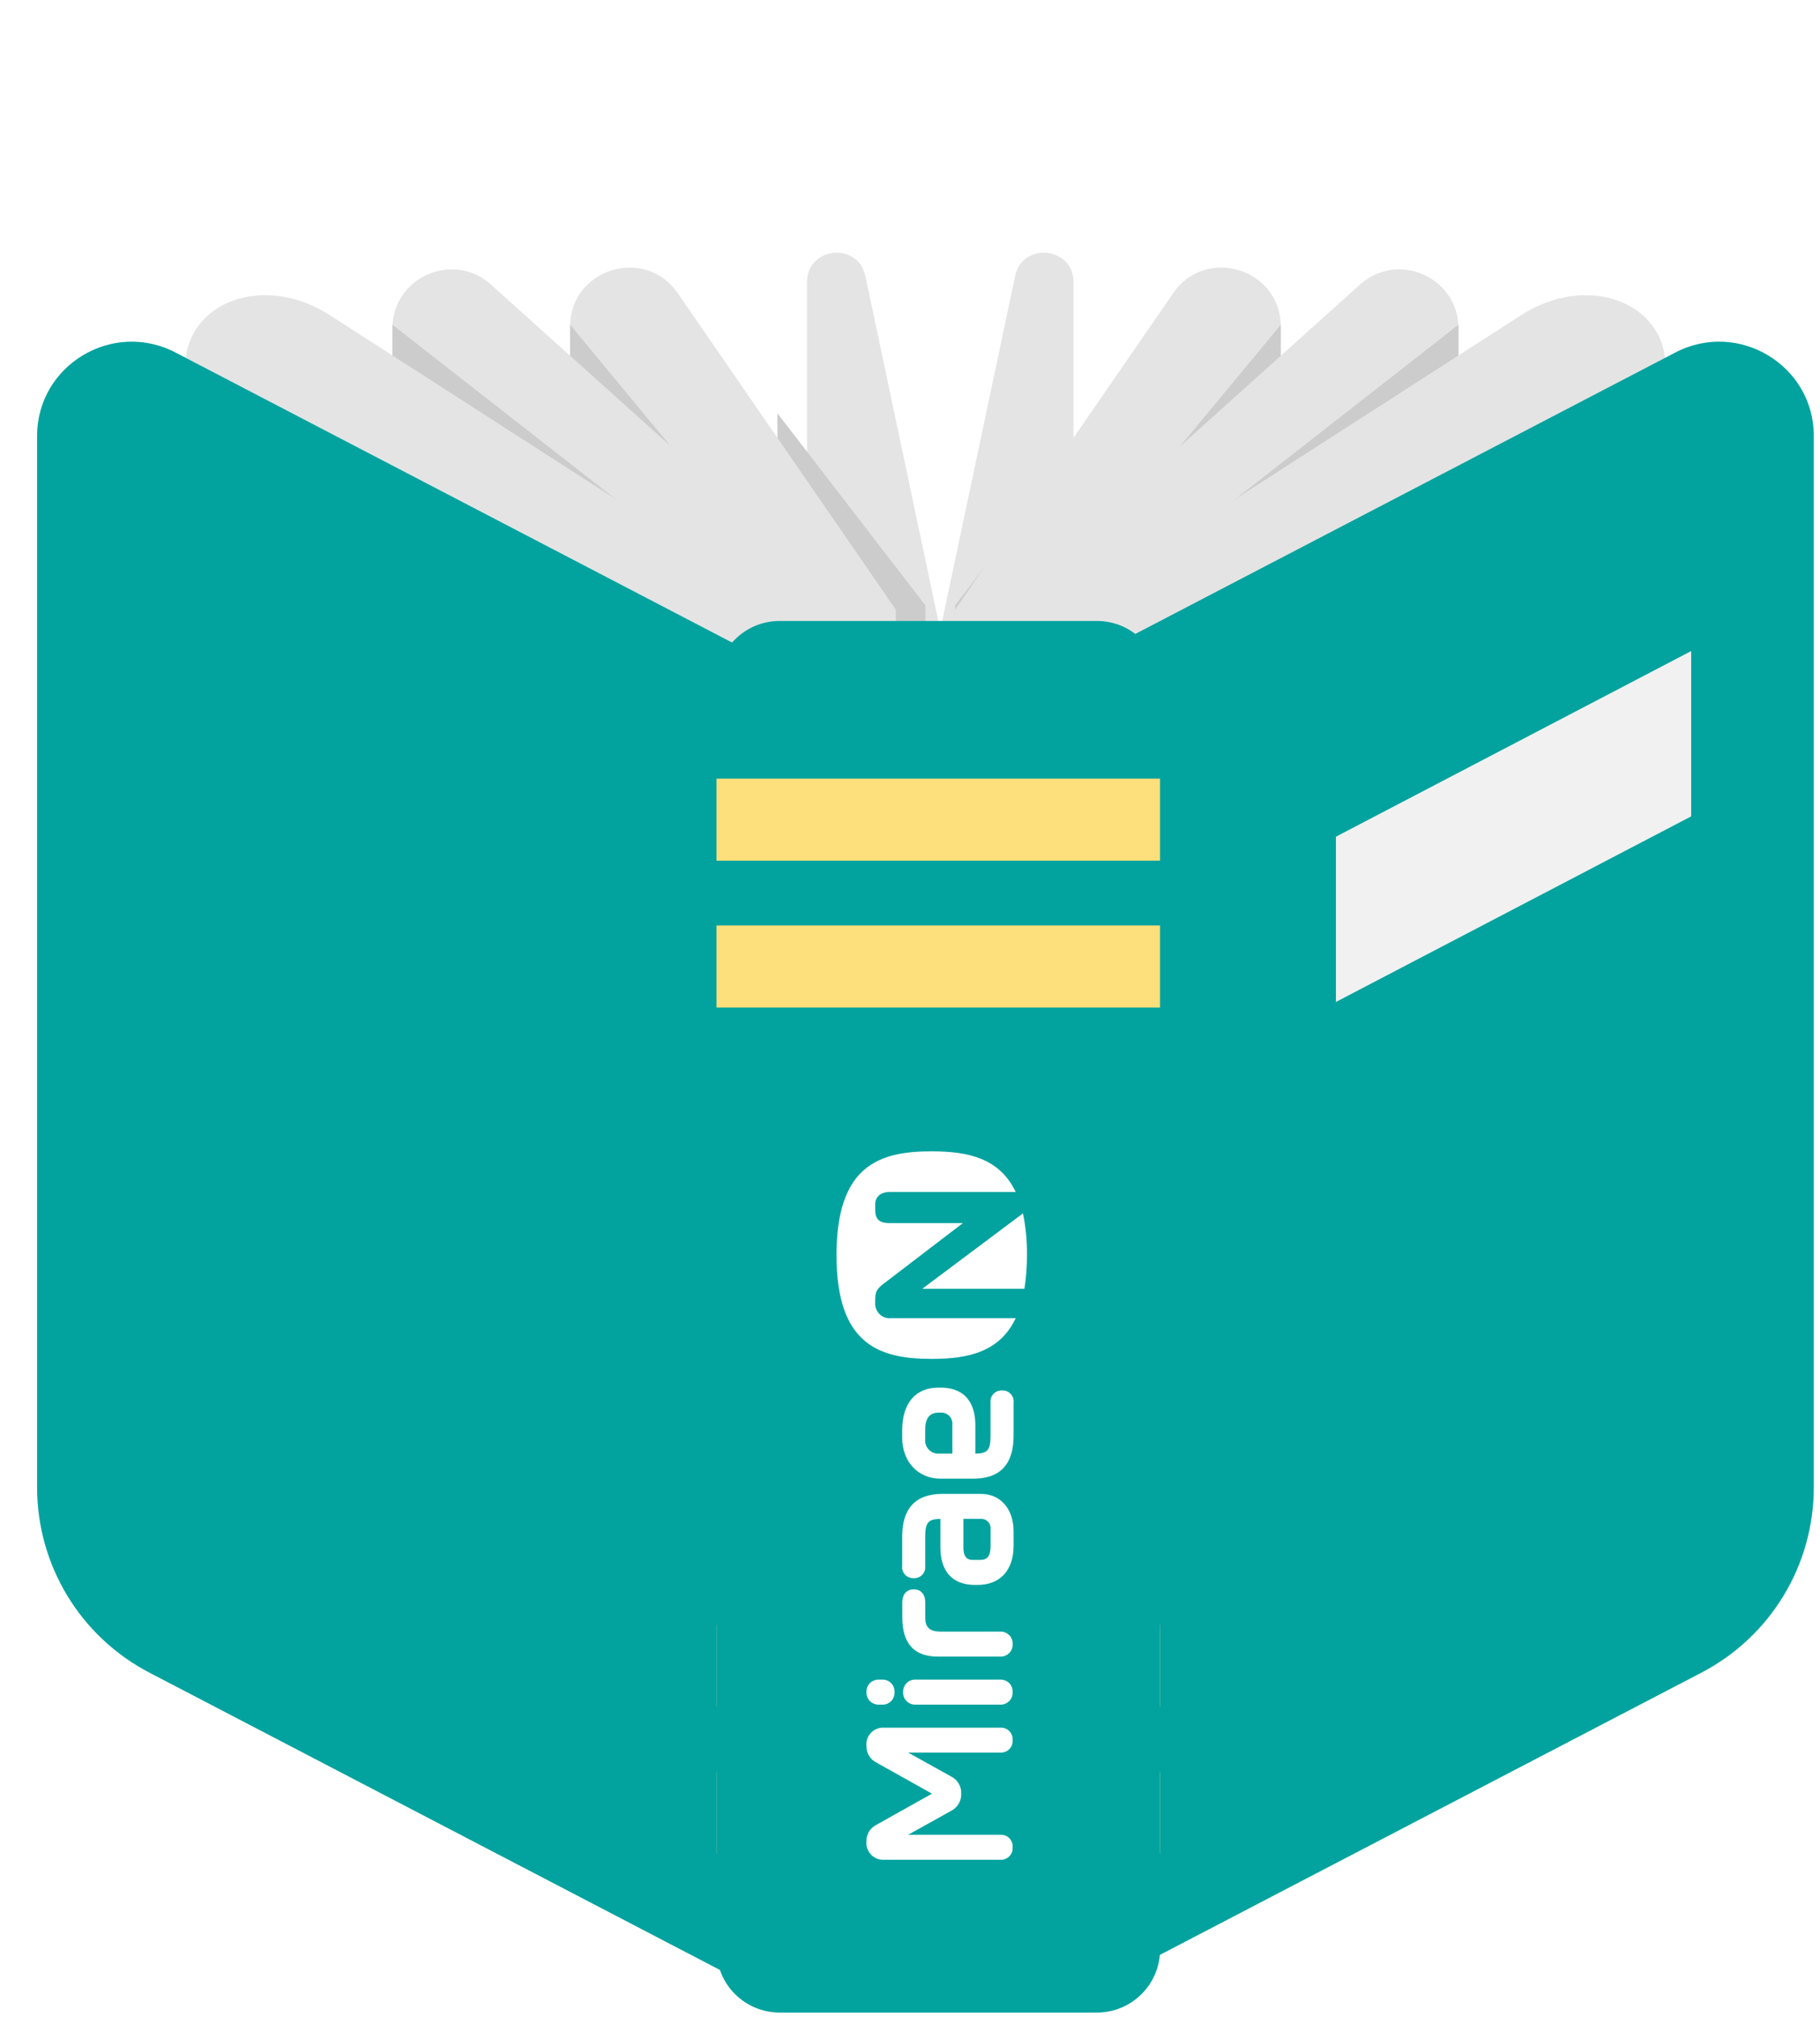 <svg width="37" height="41" viewBox="0 0 37 41" fill="none" xmlns="http://www.w3.org/2000/svg">
<path d="M18.814 14.357C18.814 14.274 18.822 14.19 18.84 14.109L20.637 5.612C20.786 4.907 21.824 5.016 21.824 5.736V21.416C21.824 21.538 21.805 21.659 21.769 21.775L21.159 23.721C20.748 25.032 18.814 24.736 18.814 23.362V14.357Z" fill="#E4E4E4"/>
<g filter="url(#filter0_f_3926_1067)">
<path d="M19.416 12.306L22.426 8.399V24.671L19.416 32.399L19.416 12.306Z" fill="#CCCCCC"/>
</g>
<path d="M19.416 14.357C19.416 14.274 19.407 14.19 19.39 14.109L17.593 5.612C17.444 4.907 16.406 5.016 16.406 5.736V21.416C16.406 21.538 16.424 21.659 16.461 21.775L17.071 23.721C17.482 25.032 19.416 24.736 19.416 23.362V14.357Z" fill="#E4E4E4"/>
<g filter="url(#filter1_f_3926_1067)">
<path d="M18.814 12.306L15.804 8.399V24.671L18.814 32.399L18.814 12.306Z" fill="#CCCCCC"/>
</g>
<path d="M19.416 12.392L23.85 5.959C24.518 4.99 26.038 5.463 26.038 6.64V22.308L19.416 30.985V12.392Z" fill="#E4E4E4"/>
<g filter="url(#filter2_f_3926_1067)">
<path d="M19.416 14.597L26.038 6.6V24.092L19.416 32.4V14.597Z" fill="#CCCCCC"/>
</g>
<path d="M19.416 13.182L27.648 5.784C28.42 5.09 29.65 5.638 29.65 6.676V22.677L19.416 30.984V13.182Z" fill="#E4E4E4"/>
<g filter="url(#filter3_f_3926_1067)">
<path d="M19.416 14.597L29.65 6.6V24.092L19.416 32.4V14.597Z" fill="#CCCCCC"/>
</g>
<path d="M18.818 39.596L31.475 31.453C32.943 30.508 33.864 28.985 33.864 27.505V7.477C33.864 6.13 32.263 5.544 30.928 6.403L18.814 14.195V39.6L18.818 39.596Z" fill="#E4E4E4"/>
<path d="M22.458 40.318L34.586 33.999C35.995 33.266 36.874 31.815 36.874 30.231V8.861C36.874 7.423 35.339 6.498 34.059 7.165L22.458 13.209V40.322V40.318Z" fill="#02A39F"/>
<path d="M18.212 12.392L13.778 5.959C13.109 4.99 11.59 5.463 11.59 6.64V22.308L18.212 30.985V12.392Z" fill="#E4E4E4"/>
<g filter="url(#filter4_f_3926_1067)">
<path d="M18.212 14.597L11.59 6.6V24.092L18.212 32.4V14.597Z" fill="#CCCCCC"/>
</g>
<path d="M18.212 13.182L9.98 5.784C9.207 5.09 7.978 5.638 7.978 6.676V22.677L18.212 30.984V13.182Z" fill="#E4E4E4"/>
<g filter="url(#filter5_f_3926_1067)">
<path d="M18.212 14.597L7.978 6.6V24.092L18.212 32.4V14.597Z" fill="#CCCCCC"/>
</g>
<path d="M18.81 39.596L6.152 31.453C4.684 30.508 3.764 28.985 3.764 27.505V7.477C3.764 6.13 5.364 5.544 6.7 6.403L18.814 14.195V39.6L18.81 39.596Z" fill="#E4E4E4"/>
<path d="M15.169 40.318L3.041 33.999C1.632 33.266 0.754 31.815 0.754 30.231V8.861C0.754 7.423 2.289 6.498 3.568 7.165L15.169 13.209V40.322V40.318Z" fill="#02A39F"/>
<path d="M34.381 13.233L27.159 17.006V20.365L34.381 16.593V13.233Z" fill="#F1F1F1"/>
<path d="M23.583 33.024H14.567V34.692H23.583V33.024Z" fill="#FDDF7B"/>
<path d="M23.583 36.009H14.567V37.676H23.583V36.009Z" fill="#FDDF7B"/>
<path d="M22.299 12.621H15.851C15.142 12.621 14.567 13.194 14.567 13.901V39.626C14.567 40.333 15.142 40.906 15.851 40.906H22.299C23.008 40.906 23.583 40.333 23.583 39.626V13.901C23.583 13.194 23.008 12.621 22.299 12.621Z" fill="#02A39F"/>
<g clip-path="url(#clip0_3926_1067)">
<path d="M18.185 34.404C18.186 34.468 18.162 34.529 18.118 34.574C18.074 34.619 18.013 34.646 17.95 34.647L17.85 34.647C17.787 34.645 17.727 34.618 17.683 34.573C17.639 34.528 17.615 34.468 17.615 34.404L17.615 34.381C17.615 34.318 17.639 34.258 17.683 34.212C17.727 34.167 17.787 34.141 17.85 34.139L17.95 34.139C18.013 34.14 18.074 34.166 18.118 34.212C18.162 34.257 18.186 34.318 18.185 34.381L18.185 34.404Z" fill="white"/>
<path d="M20.587 35.389C20.587 35.45 20.562 35.509 20.518 35.553C20.475 35.597 20.415 35.621 20.354 35.622L18.463 35.622C18.753 35.783 19.331 36.105 19.331 36.105C19.397 36.137 19.452 36.187 19.489 36.25C19.526 36.312 19.545 36.384 19.541 36.457C19.544 36.53 19.526 36.602 19.488 36.664C19.45 36.727 19.395 36.777 19.33 36.809L18.463 37.292L20.354 37.292C20.384 37.292 20.415 37.298 20.443 37.31C20.471 37.321 20.497 37.339 20.518 37.36C20.54 37.382 20.557 37.408 20.569 37.436C20.581 37.464 20.587 37.495 20.587 37.525L20.587 37.567C20.587 37.629 20.562 37.688 20.518 37.731C20.474 37.775 20.415 37.8 20.354 37.8L17.954 37.8C17.906 37.8 17.859 37.79 17.815 37.771C17.772 37.752 17.733 37.723 17.701 37.688C17.669 37.653 17.645 37.611 17.63 37.566C17.615 37.521 17.61 37.473 17.615 37.426C17.613 37.358 17.63 37.291 17.664 37.232C17.699 37.174 17.749 37.126 17.809 37.094C17.809 37.094 18.718 36.585 18.947 36.457C18.685 36.31 17.809 35.82 17.809 35.82C17.749 35.788 17.699 35.741 17.664 35.682C17.63 35.623 17.613 35.556 17.615 35.488C17.61 35.441 17.615 35.393 17.63 35.348C17.644 35.303 17.668 35.261 17.7 35.226C17.732 35.191 17.771 35.163 17.815 35.144C17.858 35.124 17.905 35.115 17.953 35.115L20.353 35.115C20.414 35.115 20.474 35.139 20.517 35.183C20.561 35.227 20.586 35.286 20.586 35.348L20.587 35.389Z" fill="white"/>
<path d="M20.586 34.405C20.587 34.468 20.562 34.528 20.519 34.573C20.475 34.618 20.416 34.645 20.353 34.647L18.593 34.647C18.53 34.645 18.471 34.618 18.428 34.573C18.384 34.528 18.36 34.468 18.36 34.405L18.36 34.38C18.36 34.318 18.384 34.258 18.427 34.213C18.471 34.168 18.53 34.141 18.593 34.139L20.354 34.139C20.417 34.141 20.476 34.167 20.52 34.212C20.563 34.257 20.587 34.318 20.587 34.38L20.586 34.405Z" fill="white"/>
<path d="M20.606 31.416C20.606 31.916 20.332 32.214 19.873 32.214L19.827 32.214C19.21 32.214 19.118 31.74 19.118 31.458L19.118 30.872C18.88 30.877 18.81 30.933 18.81 31.231L18.81 31.73L18.81 31.836C18.813 31.866 18.809 31.897 18.799 31.926C18.789 31.955 18.774 31.981 18.753 32.004C18.733 32.026 18.708 32.044 18.68 32.057C18.652 32.07 18.622 32.077 18.592 32.077L18.57 32.077C18.538 32.078 18.506 32.072 18.476 32.059C18.446 32.047 18.419 32.028 18.398 32.004C18.376 31.98 18.36 31.952 18.35 31.921C18.34 31.89 18.337 31.858 18.341 31.826L18.341 31.231C18.341 30.656 18.616 30.364 19.156 30.364L19.944 30.364C20.34 30.364 20.606 30.67 20.606 31.125L20.606 31.416ZM19.586 31.462C19.586 31.626 19.648 31.706 19.776 31.706L19.904 31.706C20.032 31.706 20.138 31.684 20.138 31.416L20.138 31.065C20.139 31.04 20.135 31.015 20.126 30.991C20.117 30.968 20.103 30.946 20.085 30.928C20.068 30.91 20.047 30.896 20.023 30.886C20 30.876 19.975 30.871 19.95 30.871L19.586 30.871L19.586 31.462Z" fill="white"/>
<path d="M18.341 29.073C18.341 28.52 18.615 28.204 19.074 28.204L19.12 28.204C19.736 28.204 19.828 28.677 19.828 28.959L19.828 29.545C20.067 29.541 20.137 29.485 20.137 29.186L20.137 28.583L20.137 28.502C20.134 28.472 20.138 28.441 20.148 28.412C20.157 28.383 20.173 28.357 20.194 28.334C20.214 28.312 20.239 28.294 20.267 28.281C20.295 28.268 20.325 28.262 20.355 28.261L20.376 28.261C20.408 28.26 20.441 28.266 20.471 28.278C20.5 28.291 20.527 28.31 20.549 28.334C20.571 28.358 20.587 28.386 20.597 28.417C20.607 28.448 20.61 28.48 20.606 28.512L20.606 29.186C20.606 29.762 20.331 30.054 19.79 30.054L19.113 30.054C18.682 30.054 18.341 29.726 18.341 29.222L18.341 29.073ZM19.361 28.956C19.364 28.924 19.36 28.892 19.349 28.861C19.339 28.831 19.322 28.803 19.299 28.78C19.277 28.757 19.25 28.739 19.22 28.727C19.19 28.715 19.158 28.71 19.126 28.712L19.082 28.712C18.928 28.712 18.809 28.791 18.809 29.058L18.809 29.258C18.805 29.295 18.81 29.333 18.823 29.369C18.835 29.404 18.855 29.436 18.881 29.463C18.907 29.491 18.939 29.512 18.974 29.526C19.009 29.54 19.046 29.547 19.084 29.545L19.361 29.545L19.361 28.956Z" fill="white"/>
<path d="M20.587 33.43C20.587 33.492 20.563 33.552 20.519 33.597C20.476 33.642 20.416 33.669 20.354 33.671L19.074 33.671C18.589 33.671 18.343 33.416 18.343 32.866L18.343 32.58C18.343 32.319 18.525 32.305 18.561 32.305L18.59 32.305C18.626 32.305 18.811 32.318 18.811 32.58L18.811 32.893C18.811 33.08 18.908 33.163 19.124 33.163L20.354 33.163C20.417 33.165 20.476 33.192 20.52 33.237C20.563 33.282 20.587 33.342 20.587 33.404L20.587 33.43Z" fill="white"/>
<path d="M17.006 25.511C17.006 27.33 17.873 27.62 18.942 27.62C19.681 27.62 20.323 27.481 20.649 26.793L18.123 26.793C18.079 26.798 18.035 26.793 17.993 26.779C17.951 26.765 17.913 26.742 17.882 26.711C17.85 26.68 17.826 26.643 17.811 26.602C17.795 26.561 17.789 26.517 17.793 26.473C17.793 26.302 17.787 26.227 17.953 26.1L19.575 24.86L18.084 24.86C17.863 24.86 17.793 24.769 17.793 24.593L17.793 24.476C17.793 24.335 17.894 24.228 18.084 24.228L20.649 24.228C20.323 23.54 19.681 23.401 18.942 23.401C17.873 23.4 17.006 23.69 17.006 25.511Z" fill="white"/>
<path d="M18.749 26.195L20.826 26.195C20.862 25.968 20.879 25.739 20.878 25.509C20.881 25.225 20.854 24.941 20.796 24.663L18.749 26.195Z" fill="white"/>
</g>
<path d="M23.583 15.826H14.567V17.493H23.583V15.826Z" fill="#FDDF7B"/>
<path d="M23.583 18.811H14.567V20.478H23.583V18.811Z" fill="#FDDF7B"/>
<defs>
<filter id="filter0_f_3926_1067" x="17.016" y="5.999" width="7.81" height="28.8" filterUnits="userSpaceOnUse" color-interpolation-filters="sRGB">
<feFlood flood-opacity="0" result="BackgroundImageFix"/>
<feBlend mode="normal" in="SourceGraphic" in2="BackgroundImageFix" result="shape"/>
<feGaussianBlur stdDeviation="1.2" result="effect1_foregroundBlur_3926_1067"/>
</filter>
<filter id="filter1_f_3926_1067" x="13.404" y="5.999" width="7.81" height="28.8" filterUnits="userSpaceOnUse" color-interpolation-filters="sRGB">
<feFlood flood-opacity="0" result="BackgroundImageFix"/>
<feBlend mode="normal" in="SourceGraphic" in2="BackgroundImageFix" result="shape"/>
<feGaussianBlur stdDeviation="1.2" result="effect1_foregroundBlur_3926_1067"/>
</filter>
<filter id="filter2_f_3926_1067" x="17.016" y="4.2" width="11.422" height="30.6" filterUnits="userSpaceOnUse" color-interpolation-filters="sRGB">
<feFlood flood-opacity="0" result="BackgroundImageFix"/>
<feBlend mode="normal" in="SourceGraphic" in2="BackgroundImageFix" result="shape"/>
<feGaussianBlur stdDeviation="1.2" result="effect1_foregroundBlur_3926_1067"/>
</filter>
<filter id="filter3_f_3926_1067" x="17.016" y="4.2" width="15.034" height="30.6" filterUnits="userSpaceOnUse" color-interpolation-filters="sRGB">
<feFlood flood-opacity="0" result="BackgroundImageFix"/>
<feBlend mode="normal" in="SourceGraphic" in2="BackgroundImageFix" result="shape"/>
<feGaussianBlur stdDeviation="1.2" result="effect1_foregroundBlur_3926_1067"/>
</filter>
<filter id="filter4_f_3926_1067" x="9.19" y="4.2" width="11.422" height="30.6" filterUnits="userSpaceOnUse" color-interpolation-filters="sRGB">
<feFlood flood-opacity="0" result="BackgroundImageFix"/>
<feBlend mode="normal" in="SourceGraphic" in2="BackgroundImageFix" result="shape"/>
<feGaussianBlur stdDeviation="1.2" result="effect1_foregroundBlur_3926_1067"/>
</filter>
<filter id="filter5_f_3926_1067" x="5.578" y="4.2" width="15.034" height="30.6" filterUnits="userSpaceOnUse" color-interpolation-filters="sRGB">
<feFlood flood-opacity="0" result="BackgroundImageFix"/>
<feBlend mode="normal" in="SourceGraphic" in2="BackgroundImageFix" result="shape"/>
<feGaussianBlur stdDeviation="1.2" result="effect1_foregroundBlur_3926_1067"/>
</filter>
<clipPath id="clip0_3926_1067">
<rect width="14.4" height="3.87" fill="white" transform="translate(17.007 37.8) rotate(-90)"/>
</clipPath>
</defs>
</svg>

